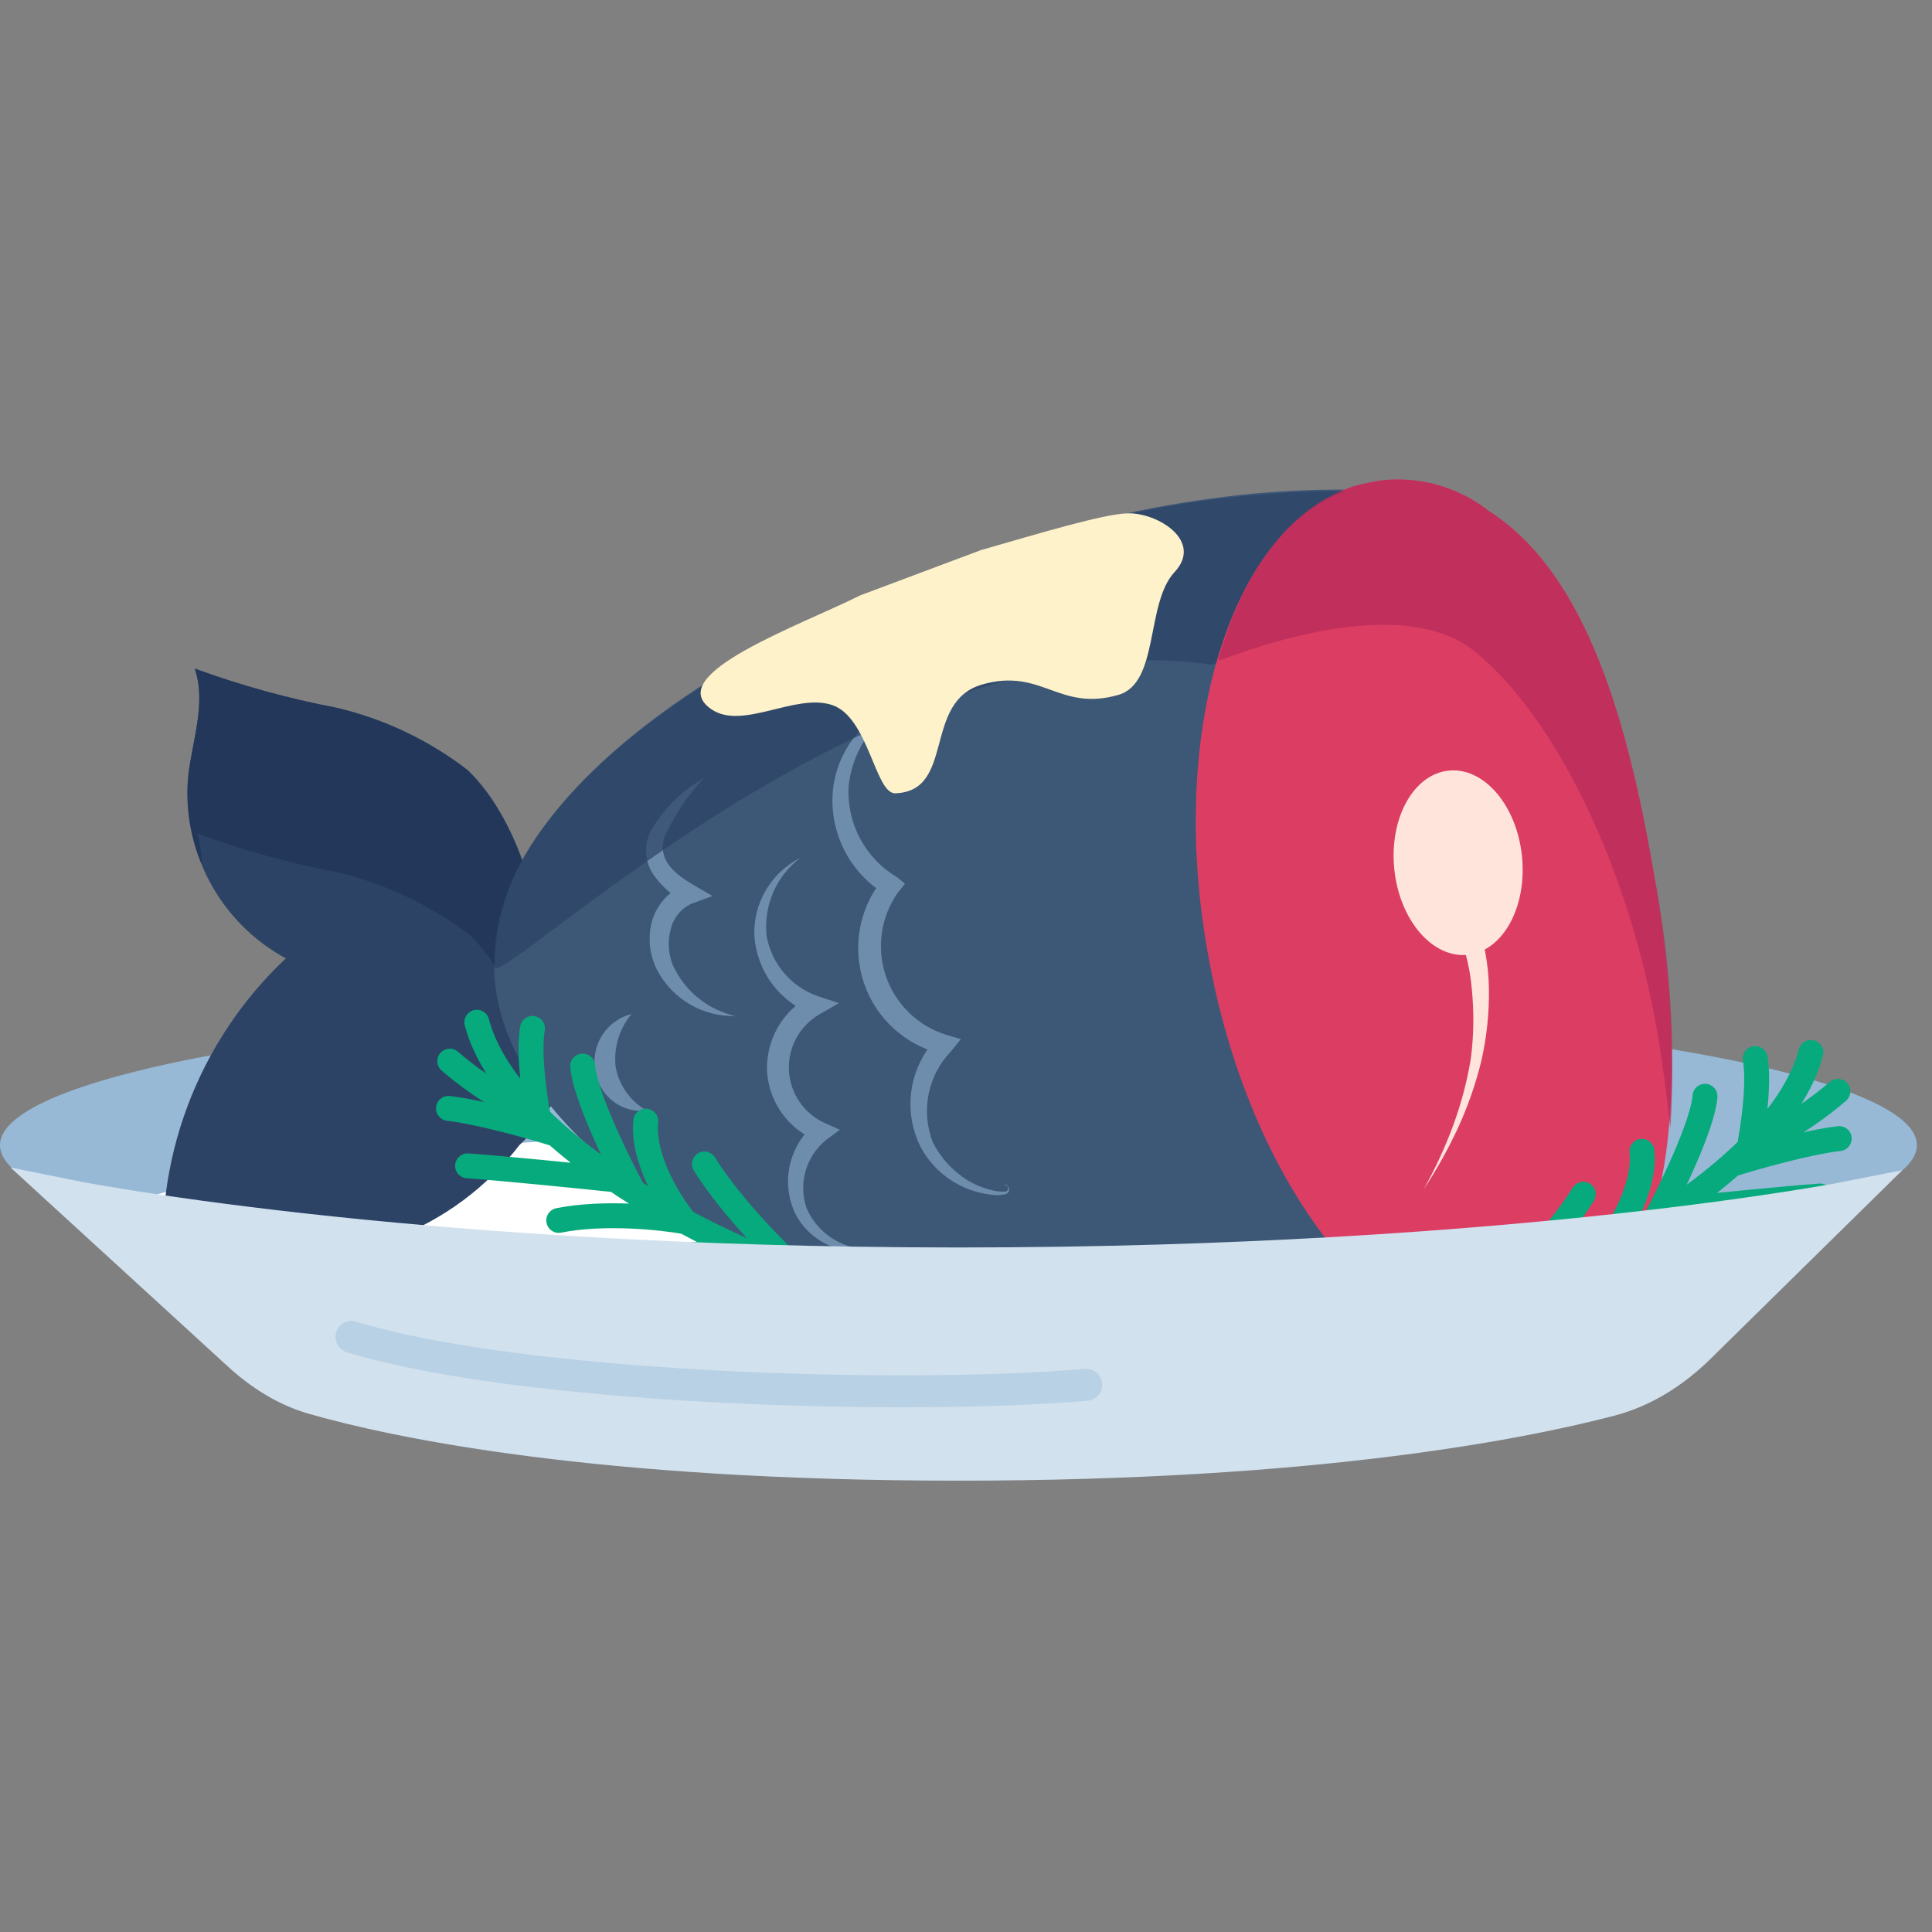 <svg width="64" height="64" viewBox="0 0 64 64" fill="none" xmlns="http://www.w3.org/2000/svg">
<rect x="0" y="0" width="64" height="64" fill="#808080" stroke="none"/>
<g clip-path="url(#clip0_808_24312)">
<ellipse cx="31.221" cy="40.054" rx="27.517" ry="3.704" fill="white"/>
<path fill-rule="evenodd" clip-rule="evenodd" d="M58.392 40.529C61.623 39.783 63.5 38.893 63.5 37.937C63.5 35.307 49.285 33.175 31.75 33.175C14.215 33.175 0 35.307 0 37.937C0 38.734 1.305 39.485 3.611 40.145C6.831 38.569 17.735 37.408 30.692 37.408C44.678 37.408 56.273 38.76 58.392 40.529Z" fill="#97B9D6"/>
<path d="M6.451 22.148C6.832 23.264 6.384 24.499 6.241 25.651C6.12 26.873 6.362 28.103 6.935 29.187C7.509 30.271 8.39 31.162 9.468 31.748C8.019 33.112 6.903 34.791 6.207 36.654C5.511 38.518 5.253 40.516 5.453 42.494C5.92 42.019 6.487 41.654 7.112 41.425C7.737 41.197 8.406 41.111 9.068 41.175C10.392 41.296 11.726 41.245 13.038 41.025C14.687 40.4 16.13 39.329 17.207 37.932C17.922 37.27 18.453 36.434 18.747 35.505C18.863 34.751 18.809 33.98 18.592 33.249C18.012 30.816 17.378 27.292 15.497 25.515C14.21 24.521 12.725 23.815 11.142 23.444C9.546 23.139 7.977 22.706 6.451 22.148Z" fill="#2C4366"/>
<path d="M50.947 44.444C46.584 45.011 41.852 39.166 40.375 31.38C38.985 24.032 41.7 17.432 45.592 16.245C43.761 16.171 41.928 16.262 40.113 16.516C30.148 17.823 14.953 24.964 16.472 33.059C17.992 41.155 35.731 47.235 45.696 45.928C47.691 45.677 49.64 45.137 51.482 44.326C51.303 44.366 51.136 44.414 50.947 44.444Z" fill="#3D5777"/>
<path d="M54.784 28.929C53.829 23.309 52.348 18.861 49.314 16.923C48.316 16.14 47.052 15.777 45.79 15.909C45.462 15.958 45.137 16.027 44.817 16.115C40.873 17.388 38.688 24.012 39.985 31.432C41.332 39.333 45.994 45.196 50.418 44.531C50.599 44.499 50.777 44.453 50.951 44.393C51.615 44.214 52.232 43.892 52.759 43.449C55.63 41.144 55.857 35.286 54.784 28.929Z" fill="#DB3D63"/>
<path d="M48.623 31.629C49.791 31.504 50.593 30.038 50.416 28.353C50.24 26.668 49.15 25.404 47.983 25.528C46.815 25.653 46.013 27.119 46.189 28.804C46.366 30.489 47.456 31.753 48.623 31.629Z" fill="#FFE4DC"/>
<path d="M48.868 30.352C49.157 31.121 49.312 31.935 49.323 32.758C49.334 33.555 49.25 34.35 49.075 35.128C48.889 35.891 48.631 36.636 48.304 37.351C47.975 38.061 47.592 38.746 47.16 39.4C47.54 38.722 47.866 38.016 48.136 37.288C48.402 36.567 48.599 35.822 48.724 35.064C48.822 34.299 48.833 33.525 48.755 32.758C48.694 32.023 48.505 31.305 48.198 30.636L48.868 30.352Z" fill="#FFE4DC"/>
<path d="M30.242 23.17C29.66 23.414 29.154 23.811 28.779 24.319C28.404 24.827 28.173 25.427 28.111 26.055C28.078 26.652 28.209 27.247 28.489 27.775C28.77 28.303 29.19 28.744 29.703 29.05L29.98 29.274L29.738 29.574C29.461 29.97 29.281 30.426 29.213 30.904C29.145 31.383 29.189 31.87 29.344 32.328C29.499 32.785 29.759 33.2 30.103 33.538C30.448 33.876 30.867 34.128 31.327 34.274L31.829 34.423L31.506 34.823C31.128 35.216 30.869 35.709 30.762 36.243C30.655 36.778 30.702 37.332 30.9 37.84C31.159 38.351 31.551 38.782 32.035 39.088C32.281 39.239 32.55 39.351 32.831 39.419C32.971 39.46 33.117 39.478 33.262 39.474C33.418 39.509 33.46 39.23 33.27 39.261C33.324 39.194 33.426 39.295 33.425 39.386C33.428 39.407 33.427 39.429 33.421 39.449C33.415 39.47 33.405 39.489 33.392 39.506C33.379 39.522 33.362 39.536 33.343 39.546C33.324 39.556 33.303 39.562 33.282 39.564C33.129 39.598 32.971 39.601 32.816 39.573C32.342 39.518 31.887 39.351 31.489 39.087C31.091 38.823 30.762 38.468 30.527 38.052C30.217 37.466 30.099 36.796 30.19 36.138C30.281 35.48 30.576 34.868 31.034 34.386L31.18 34.908C30.592 34.765 30.049 34.477 29.602 34.068C29.154 33.66 28.817 33.145 28.622 32.571C28.426 31.998 28.378 31.384 28.482 30.787C28.586 30.189 28.839 29.627 29.217 29.153L29.317 29.619C28.712 29.251 28.229 28.714 27.925 28.074C27.622 27.434 27.512 26.719 27.61 26.017C27.716 25.335 28.023 24.699 28.492 24.192C28.961 23.684 29.57 23.329 30.242 23.17Z" fill="#6E8DAD"/>
<path d="M26.513 28.417C26.119 28.715 25.809 29.109 25.613 29.562C25.418 30.015 25.342 30.511 25.395 31.001C25.475 31.456 25.674 31.881 25.973 32.233C26.272 32.584 26.66 32.849 27.096 33.001L27.789 33.231L27.139 33.605C26.818 33.792 26.555 34.064 26.378 34.39C26.2 34.717 26.116 35.086 26.134 35.456C26.152 35.827 26.272 36.186 26.48 36.493C26.688 36.8 26.976 37.044 27.313 37.198L27.824 37.427L27.381 37.749C27.05 38.013 26.808 38.373 26.689 38.78C26.571 39.187 26.58 39.62 26.717 40.021C26.9 40.442 27.206 40.798 27.596 41.041C27.985 41.283 28.44 41.402 28.899 41.381C28.4 41.499 27.877 41.446 27.413 41.231C26.949 41.015 26.571 40.65 26.34 40.193C26.108 39.7 26.046 39.143 26.162 38.61C26.278 38.077 26.567 37.596 26.983 37.243L27.071 37.792C26.605 37.606 26.201 37.291 25.907 36.884C25.613 36.477 25.441 35.995 25.41 35.494C25.388 34.983 25.512 34.475 25.767 34.031C26.022 33.587 26.398 33.225 26.851 32.986L26.905 33.599C26.372 33.394 25.909 33.041 25.569 32.581C25.23 32.121 25.029 31.574 24.989 31.004C24.968 30.472 25.1 29.945 25.371 29.487C25.641 29.028 26.038 28.656 26.513 28.417Z" fill="#6E8DAD"/>
<path d="M23.315 25.776C22.776 26.353 22.335 27.013 22.009 27.731C21.791 28.455 22.273 28.9 22.966 29.313L23.603 29.681L22.9 29.939C22.73 30.02 22.581 30.138 22.463 30.284C22.345 30.43 22.261 30.6 22.218 30.783C22.11 31.18 22.136 31.602 22.293 31.982C22.486 32.402 22.773 32.772 23.133 33.063C23.492 33.353 23.914 33.557 24.365 33.658C23.843 33.672 23.328 33.542 22.875 33.283C22.422 33.023 22.049 32.644 21.797 32.187C21.521 31.683 21.448 31.092 21.593 30.535C21.673 30.247 21.82 29.983 22.023 29.763C22.226 29.544 22.478 29.376 22.759 29.274L22.693 29.9C22.266 29.675 21.901 29.348 21.629 28.949C21.492 28.735 21.413 28.489 21.403 28.235C21.392 27.981 21.45 27.729 21.569 27.505C21.989 26.785 22.591 26.189 23.315 25.776Z" fill="#6E8DAD"/>
<path d="M20.92 33.589C20.72 33.83 20.57 34.107 20.479 34.406C20.389 34.705 20.359 35.019 20.392 35.33C20.445 35.635 20.566 35.925 20.745 36.178C20.924 36.431 21.158 36.641 21.428 36.792C21.224 36.815 21.017 36.797 20.82 36.739C20.623 36.682 20.439 36.586 20.279 36.456C20.119 36.327 19.987 36.167 19.889 35.987C19.791 35.806 19.731 35.607 19.71 35.403C19.652 35.005 19.744 34.599 19.967 34.264C20.191 33.929 20.53 33.689 20.92 33.589Z" fill="#6E8DAD"/>
<path opacity="0.7" d="M6.528 27.608C8.053 28.166 9.622 28.599 11.218 28.903C12.796 29.29 14.278 29.994 15.573 30.974C15.886 31.29 16.164 31.638 16.403 32.012C16.394 30.788 16.7 29.581 17.293 28.509C16.922 27.39 16.309 26.368 15.497 25.515C14.21 24.521 12.725 23.815 11.142 23.444C9.545 23.139 7.977 22.706 6.451 22.148C6.832 23.264 6.384 24.499 6.241 25.651C6.133 26.657 6.282 27.674 6.673 28.607C6.683 28.268 6.633 27.93 6.528 27.608Z" fill="#1E3255"/>
<path opacity="0.7" d="M40.289 21.965C41.111 19.067 42.623 16.948 44.59 16.261C43.081 16.263 41.573 16.363 40.077 16.561C32.031 17.602 20.617 22.493 17.257 28.553C16.665 29.626 16.358 30.832 16.367 32.057C16.753 32.644 29.19 20.391 40.153 22.02L40.289 21.965Z" fill="#2C4366"/>
<path opacity="0.7" d="M54.784 28.929C53.829 23.309 52.348 18.862 49.314 16.923C48.316 16.14 47.052 15.777 45.79 15.91C45.462 15.958 45.137 16.027 44.817 16.115L44.652 16.183C42.65 16.914 41.138 19.034 40.352 21.887C40.532 21.868 46.201 19.437 48.85 21.578C51.499 23.72 53.968 28.691 54.923 34.311C55.093 35.348 55.223 36.389 55.335 37.361C55.509 34.538 55.324 31.704 54.784 28.929Z" fill="#B72A59"/>
<path d="M32.525 43.75C32.17 43.705 31.808 43.65 31.441 43.583M15.795 33.862C16.074 34.927 16.804 36.003 17.841 37.033M17.841 37.033C17.713 36.393 17.494 34.903 17.64 34.066M17.841 37.033C17.319 36.804 15.999 36.108 14.899 35.151M17.841 37.033C18.024 37.215 18.217 37.395 18.418 37.574M18.418 37.574C17.673 37.339 15.917 36.84 14.856 36.717M18.418 37.574C19.004 38.093 19.665 38.599 20.381 39.082M20.381 39.082C19.213 38.96 16.599 38.696 15.489 38.62M20.381 39.082C20.58 39.217 20.784 39.35 20.991 39.481M20.991 39.481C20.46 38.498 19.379 36.288 19.302 35.315M20.991 39.481C21.535 39.825 22.106 40.156 22.697 40.472M22.697 40.472C21.928 40.332 20.015 40.127 18.509 40.428M22.697 40.472C22.209 39.883 21.265 38.392 21.392 37.138M22.697 40.472C23.33 40.81 23.985 41.131 24.654 41.431M26.498 42.19C25.812 41.572 24.218 39.982 23.334 38.558M26.498 42.19C25.877 41.956 25.26 41.702 24.654 41.431M26.498 42.19C27.056 42.4 27.618 42.594 28.177 42.77M24.654 41.431C24.035 41.442 22.585 41.537 21.73 41.828M28.177 42.77C27.37 42.667 25.638 42.464 25.173 42.471M28.177 42.77C28.588 42.898 28.998 43.017 29.405 43.126M29.405 43.126C28.698 43.11 26.817 43.281 24.952 44.098M29.405 43.126C30.095 43.31 30.777 43.464 31.441 43.583M31.441 43.583C30.787 43.481 29.105 43.652 27.614 45.158" stroke="#07AA7C" stroke-width="0.825" stroke-linecap="round" stroke-linejoin="round"/>
<path d="M43.258 44.75C43.613 44.705 43.975 44.65 44.342 44.583M59.989 34.862C59.709 35.927 58.98 37.003 57.942 38.033M57.942 38.033C58.07 37.393 58.29 35.903 58.143 35.066M57.942 38.033C58.464 37.804 59.784 37.108 60.884 36.151M57.942 38.033C57.759 38.215 57.566 38.395 57.365 38.574M57.365 38.574C58.11 38.339 59.866 37.84 60.927 37.717M57.365 38.574C56.779 39.093 56.119 39.599 55.403 40.082M55.403 40.082C56.571 39.96 59.184 39.696 60.294 39.62M55.403 40.082C55.203 40.217 55 40.35 54.792 40.481M54.792 40.481C55.323 39.498 56.404 37.288 56.481 36.315M54.792 40.481C54.248 40.825 53.677 41.156 53.087 41.472M53.087 41.472C53.855 41.332 55.768 41.127 57.274 41.428M53.087 41.472C53.574 40.883 54.518 39.392 54.391 38.138M53.087 41.472C52.453 41.81 51.798 42.131 51.129 42.431M49.285 43.19C49.971 42.572 51.565 40.982 52.45 39.558M49.285 43.19C49.906 42.956 50.523 42.702 51.129 42.431M49.285 43.19C48.727 43.4 48.166 43.594 47.606 43.77M51.129 42.431C51.748 42.442 53.199 42.537 54.054 42.828M47.606 43.77C48.413 43.667 50.145 43.464 50.61 43.471M47.606 43.77C47.195 43.898 46.785 44.017 46.379 44.126M46.379 44.126C47.086 44.11 48.966 44.281 50.831 45.098M46.379 44.126C45.688 44.31 45.006 44.464 44.342 44.583M44.342 44.583C44.997 44.481 46.679 44.652 48.169 46.158" stroke="#07AA7C" stroke-width="0.825" stroke-linecap="round" stroke-linejoin="round"/>
<path d="M23.558 23.49C21.916 22.347 26.5 20.721 28.5 19.721L32.5 18.221C34.481 17.651 36.54 17.033 37.339 17.005C38.339 16.97 39.873 17.917 38.908 18.952C37.944 19.986 38.408 22.628 37.049 23.019C35.068 23.589 34.516 22.107 32.534 22.676C30.553 23.246 31.657 26.209 29.659 26.279C28.987 26.302 28.774 23.745 27.555 23.351C26.332 22.956 24.584 24.206 23.558 23.49Z" fill="#FDF2CA"/>
<path d="M7.903 44.874L2.117 39.577C2.117 39.577 13.229 41.853 31.75 41.853C50.271 41.853 61.383 39.63 61.383 39.63L56.288 44.641C55.46 45.455 54.472 46.088 53.35 46.383C50.422 47.151 43.551 48.52 31.75 48.52C19.687 48.52 13.061 47.09 10.399 46.332C9.456 46.064 8.626 45.536 7.903 44.874Z" fill="#D1E1EE" stroke="#D1E1EE" stroke-width="1.058"/>
<path opacity="0.4" d="M35.983 45.875C29.633 46.404 17.145 45.98 11.642 44.287" stroke="#97B9D6" stroke-width="1.058" stroke-linecap="round"/>
</g>
<defs>
<clipPath id="clip0_808_24312">
<rect width="64" height="64" fill="white"/>
</clipPath>
</defs>
</svg>
